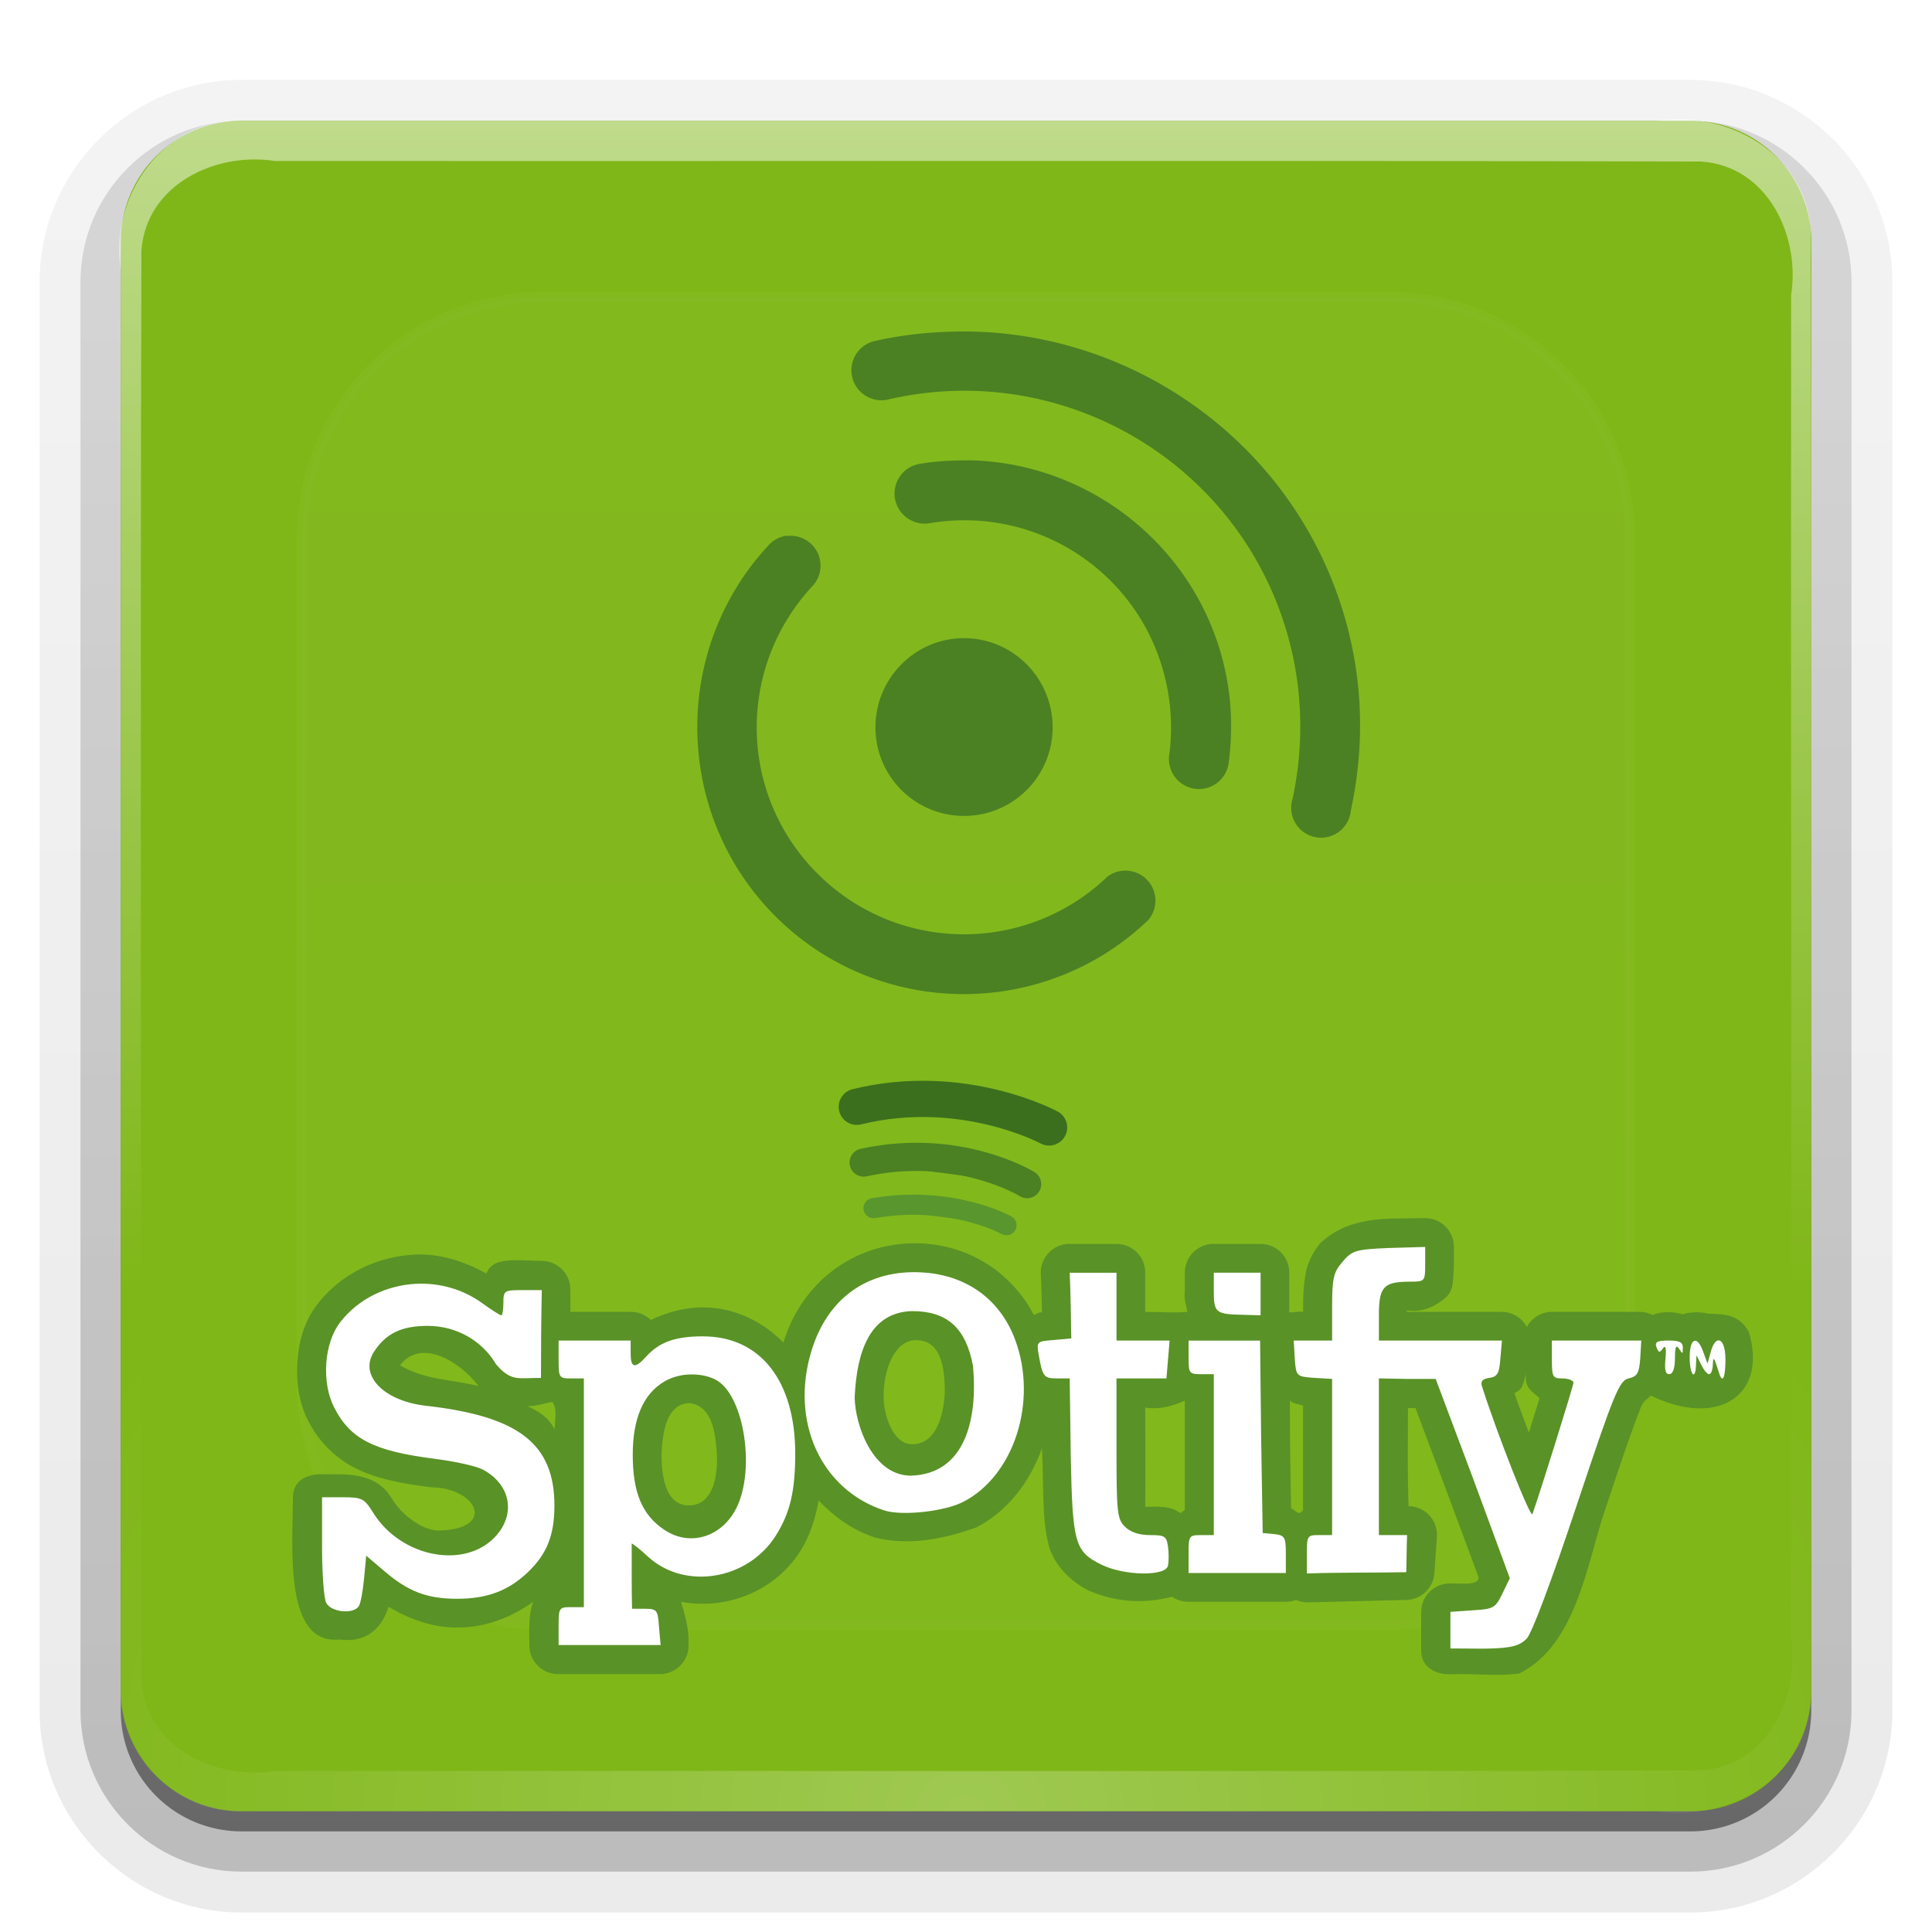 <?xml version="1.0" encoding="UTF-8" standalone="no"?>
<svg
   xmlns:dc="http://purl.org/dc/elements/1.1/"
   xmlns:cc="http://creativecommons.org/ns#"
   xmlns:rdf="http://www.w3.org/1999/02/22-rdf-syntax-ns#"
   xmlns:svg="http://www.w3.org/2000/svg"
   xmlns="http://www.w3.org/2000/svg"
   xmlns:xlink="http://www.w3.org/1999/xlink"
   xmlns:sodipodi="http://sodipodi.sourceforge.net/DTD/sodipodi-0.dtd"
   xmlns:inkscape="http://www.inkscape.org/namespaces/inkscape"
   viewBox="0 0 96 96"
   id="svg2"
   version="1.1"
   inkscape:version="0.91 r"
   sodipodi:docname="spotify.svg">
  <title
     id="title97">spotify</title>
  <sodipodi:namedview
     pagecolor="#ffffff"
     bordercolor="#666666"
     borderopacity="1"
     objecttolerance="10"
     gridtolerance="10"
     guidetolerance="10"
     inkscape:pageopacity="0"
     inkscape:pageshadow="2"
     inkscape:window-width="1280"
     inkscape:window-height="965"
     id="namedview74"
     showgrid="false"
     inkscape:zoom="16"
     inkscape:cx="71.2431"
     inkscape:cy="33.1292"
     inkscape:window-x="0"
     inkscape:window-y="27"
     inkscape:window-maximized="1"
     inkscape:current-layer="svg2" />
  <defs
     id="defs4">
    <clipPath
       id="clipPath3613">
      <path
         fill="#fff"
         d="m12,6h72a6,6 0 0,1 6,6v72a6,6 0 0,1 -6,6h-72a6,6 0 0,1 -6-6v-72a6,6 0 0,1 6-6"
         id="path7" />
    </clipPath>
    <filter
       width="1.384"
       x="-.192"
       y="-.192"
       height="1.384"
       color-interpolation-filters="sRGB"
       id="filter3794-6">
      <feGaussianBlur
         stdDeviation="5.28"
         id="feGaussianBlur10" />
    </filter>
    <linearGradient
       gradientTransform="translate(0 -97)"
       id="linearGradient3721"
       xlink:href="#ButtonShadow-0"
       y1="6.132"
       y2="90.239"
       x2="0"
       gradientUnits="userSpaceOnUse" />
    <linearGradient
       id="linearGradient2908"
       xlink:href="#linearGradient3737-9"
       y1="20.221"
       y2="138.661"
       x2="0"
       gradientUnits="userSpaceOnUse" />
    <linearGradient
       gradientTransform="matrix(1.024 0 0 1.012 -1.143 -98.071)"
       id="linearGradient3780"
       xlink:href="#ButtonShadow-0"
       y1="6.132"
       y2="90.239"
       x2="0"
       gradientUnits="userSpaceOnUse" />
    <linearGradient
       gradientTransform="matrix(1.006 0 0 .994 100 0)"
       id="ButtonShadow-0"
       y1="92.54"
       y2="7.017"
       x2="0"
       gradientUnits="userSpaceOnUse">
      <stop
         offset="0"
         id="stop16" />
      <stop
         offset="1"
         stop-opacity=".588"
         id="stop18" />
    </linearGradient>
    <linearGradient
       id="linearGradient3737">
      <stop
         offset="0"
         stop-color="#fff"
         id="stop21" />
      <stop
         offset="1"
         stop-color="#fff"
         stop-opacity="0"
         id="stop23" />
    </linearGradient>
    <linearGradient
       id="linearGradient3700">
      <stop
         offset="0"
         stop-color="#7fb718"
         id="stop26" />
      <stop
         offset="1"
         stop-color="#7fb718"
         id="stop28" />
    </linearGradient>
    <linearGradient
       id="linearGradient3706"
       xlink:href="#linearGradient3700"
       y1="90"
       y2="5.988"
       x2="0"
       gradientUnits="userSpaceOnUse" />
    <linearGradient
       id="linearGradient3188"
       xlink:href="#linearGradient3737"
       y1="6"
       y2="63.893"
       x2="0"
       gradientUnits="userSpaceOnUse" />
    <linearGradient
       id="linearGradient3737-9">
      <stop
         offset="0"
         stop-color="#fff"
         id="stop33" />
      <stop
         offset="1"
         stop-color="#fff"
         stop-opacity="0"
         id="stop35" />
    </linearGradient>
    <radialGradient
       cx="48"
       cy="90.172"
       gradientTransform="matrix(1.157,0,0,0.996,-7.551,0.197)"
       r="42"
       id="radialGradient2874"
       gradientUnits="userSpaceOnUse">
      <stop
         offset="0"
         stop-color="#fff"
         id="stop38" />
      <stop
         offset="1"
         stop-color="#fff"
         stop-opacity="0"
         id="stop40" />
    </radialGradient>
  </defs>
  <path
     opacity=".08"
     fill="url(#linearGradient3780)"
     d="m12-95.031c-5.511,0-10.031,4.52-10.031,10.031v71c0,5.511 4.52,10.031 10.031,10.031h72c5.511,0 10.031-4.52 10.031-10.031v-71c0-5.511-4.52-10.031-10.031-10.031h-72z"
     transform="scale(1 -1)"
     id="path42" />
  <path
     opacity=".1"
     fill="url(#linearGradient3780)"
     d="m12-94.031c-4.972,0-9.031,4.06-9.031,9.031v71c0,4.972 4.06,9.031 9.031,9.031h72c4.972,0 9.031-4.06 9.031-9.031v-71c0-4.972-4.06-9.031-9.031-9.031h-72z"
     transform="scale(1 -1)"
     id="path44" />
  <path
     opacity=".2"
     fill="url(#linearGradient3780)"
     d="m12-93c-4.409,0-8,3.591-8,8v71c0,4.409 3.591,8 8,8h72c4.409,0 8-3.591 8-8v-71c0-4.409-3.591-8-8-8h-72z"
     transform="scale(1 -1)"
     id="path46" />
  <path
     opacity=".3"
     fill="url(#linearGradient3780)"
     d="m12-92h72a7,7 0 0,1 7,7v71a7,7 0 0,1 -7,7h-72a7,7 0 0,1 -7-7v-71a7,7 0 0,1 7-7"
     transform="scale(1 -1)"
     id="path48" />
  <path
     opacity=".45"
     fill="url(#linearGradient3721)"
     d="m12-91h72a6,6 0 0,1 6,6v72a6,6 0 0,1 -6,6h-72a6,6 0 0,1 -6-6v-72a6,6 0 0,1 6-6"
     transform="scale(1 -1)"
     id="path50" />
  <path
     fill="url(#linearGradient3706)"
     d="m12,6h72a6,6 0 0,1 6,6v72a6,6 0 0,1 -6,6h-72a6,6 0 0,1 -6-6v-72a6,6 0 0,1 6-6"
     id="path52" />
  <path
     style="opacity:0.5;fill:url(#linearGradient3188)"
     d="M 12,6 C 8.114,5.863 5.418,9.792 6,13.423 6.018,37.112 5.964,60.803 6.027,84.491 5.282,86.832 10.538,90.304 9.312,89.219 6.068,87.193 7.209,83.094 7,79.918 7.017,57.441 6.966,34.962 7.026,12.486 7.237,9.185 10.697,7.537 13.66,8 37.278,8.017 60.898,7.966 84.515,8.026 87.815,8.237 89.463,11.697 89,14.66 c -0.023,23.626 0.047,47.256 -0.035,70.88 0.639,2.176 -4.95,5.349 -1.452,3.281 3.534,-2.481 2.237,-6.982 2.487,-10.615 -0.021,-22.274 0.041,-44.549 -0.031,-66.822 C 89.716,7.61 85.811,5.476 82.34,6 58.894,6 35.447,6 12,6 Z"
     id="path54"
     inkscape:connector-curvature="0" />
  <path
     style="opacity:0.25;fill:url(#radialGradient2874)"
     d="M 12,90 C 8.114,90.137 5.418,86.208 6,82.577 6.018,58.888 5.964,35.197 6.027,11.509 5.282,9.168 10.538,5.696 9.312,6.781 6.068,8.807 7.209,12.906 7,16.082 c 0.017,22.477 -0.034,44.956 0.026,67.432 0.212,3.3 3.671,4.949 6.634,4.485 23.618,-0.017 47.238,0.034 70.855,-0.026 3.3,-0.211 4.949,-3.671 4.485,-6.634 -0.023,-23.626 0.047,-47.256 -0.035,-70.88 0.639,-2.176 -4.95,-5.349 -1.452,-3.282 3.534,2.481 2.237,6.982 2.487,10.615 -0.021,22.274 0.041,44.549 -0.031,66.822 -0.253,3.775 -4.158,5.909 -7.629,5.385 C 58.894,90 35.447,90 12,90 Z"
     id="path56"
     inkscape:connector-curvature="0" />
  <path
     d="m 27,15 42,0 a 12,12 0 0 1 12,12 l 0,42 A 12,12 0 0 1 69,81 L 27,81 A 12,12 0 0 1 15,69 L 15,27 A 12,12 0 0 1 27,15"
     clip-path="url(#clipPath3613)"
     id="path58"
     style="opacity:0.15;fill:url(#linearGradient2908);stroke:#ffffff;stroke-width:0.5;stroke-linecap:round;filter:url(#filter3794-6)"
     inkscape:connector-curvature="0"
     transform="translate(0,-0.25)" />
  <path
     d="m 70.781,58.531 c -1.996,0.028 -3.671,-0.113 -5.156,1.218 -0.273,0.317 -0.584,0.827 -0.719,1.375 -0.153,0.81 -0.156,1.353 -0.156,2.062 -0.227,-0.035 -0.478,0.022 -0.688,0.031 l 0,-1.969 c 0.01,-0.797 -0.641,-1.445 -1.438,-1.438 l -2.312,0 c -0.797,-0.01 -1.445,0.641 -1.438,1.438 l 0,0.938 c -0.051,0.4 0.077,0.68 0.124,1 -0.702,0.06 -1.347,0 -2.094,0 l 0,-1.938 c 0.01,-0.797 -0.641,-1.445 -1.438,-1.438 l -2.312,0 c -0.822,-0.01 -1.481,0.679 -1.438,1.5 0.035,0.625 0.047,1.305 0.062,1.906 -0.15,-0.033 -0.27,0.083 -0.406,0.125 -1.129,-2.146 -3.283,-3.526 -5.812,-3.562 -3.065,-0.044 -5.698,1.893 -6.625,4.906 l 0,0.031 c -1.038,-1.049 -2.427,-1.749 -4,-1.75 -0.966,-6e-4 -1.824,0.255 -2.594,0.625 -0.267,-0.261 -0.626,-0.407 -1,-0.406 l -1.812,0 -1.188,0 0,-1.062 c 0.025,-0.809 -0.628,-1.477 -1.438,-1.469 -0.997,-0.012 -2.104,-0.171 -2.531,0.312 -0.115,0.072 -0.126,0.207 -0.219,0.312 -1.103,-0.621 -2.315,-0.993 -3.531,-0.938 -1.859,0.085 -3.682,0.936 -4.875,2.5 -0.634,0.831 -0.904,1.823 -0.969,2.812 -0.065,0.99 0.061,2.015 0.531,2.938 0.495,0.971 1.285,1.82 2.312,2.344 1.028,0.524 2.213,0.765 3.812,0.969 2.266,0.021 3.282,2.094 0.34,2.149 -0.799,-0.017 -1.795,-0.77 -2.271,-1.539 -0.237,-0.383 -0.449,-0.677 -1.059,-0.979 -0.865,-0.345 -1.526,-0.262 -2.448,-0.281 -0.797,-0.01 -1.445,0.353 -1.438,1.15 -0.014,2.558 -0.445,7.34 2.312,7.062 1.303,0.182 2.094,-0.525 2.437,-1.625 1.038,0.609 2.142,1.031 3.406,1.031 1.448,0 2.704,-0.512 3.781,-1.281 -0.252,0.743 -0.188,1.378 -0.188,2.156 -0.01,0.797 0.641,1.445 1.438,1.438 l 5.062,0 c 0.823,-0.01 1.468,-0.71 1.406,-1.531 0.033,-0.727 -0.194,-1.48 -0.374,-2.062 2.202,0.412 4.636,-0.47 5.938,-2.531 0.48,-0.761 0.731,-1.591 0.906,-2.5 0.769,0.809 1.678,1.472 2.812,1.844 1.753,0.428 3.478,0.035 5,-0.5 1.595,-0.814 2.679,-2.275 3.281,-3.938 0.099,1.622 -0.031,3.426 0.344,4.844 0.291,1.056 1.22,1.848 1.969,2.219 1.437,0.62 2.793,0.653 4.156,0.312 0.239,0.164 0.522,0.251 0.812,0.25 l 4.844,0 c 0.171,-10e-4 0.34,-0.033 0.5,-0.094 0.177,0.08 0.368,0.122 0.562,0.125 1.646,-0.041 3.292,-0.083 4.938,-0.124 0.737,-0.024 1.334,-0.607 1.375,-1.344 0.04,-0.594 0.082,-1.188 0.124,-1.781 0.062,-0.821 -0.583,-1.523 -1.406,-1.531 -0.064,-1.68 -0.031,-3.161 -0.031,-4.875 l 0.375,0 c 1.051,2.788 2.087,5.582 3.125,8.375 0.09,0.508 -1.032,0.303 -1.531,0.344 -0.736,0.058 -1.305,0.668 -1.312,1.406 l 0,1.906 c -0.01,0.822 0.678,1.226 1.5,1.194 1.118,-0.042 2.361,0.106 3.375,-0.038 2.809,-1.383 3.378,-5.477 4.188,-7.906 0.934,-2.803 1.464,-4.357 1.781,-5.125 0.164,-0.563 0.365,-0.539 0.562,-0.781 3.375,1.641 5.819,-0.04 4.875,-3.156 -0.468,-0.857 -1.174,-0.893 -2,-0.906 -0.432,-0.124 -1.05,-0.072 -1.281,0.031 -0.532,-0.166 -1.114,-0.141 -1.5,0.031 -0.175,-0.09 -0.366,-0.143 -0.562,-0.156 l -4.438,0 c -0.523,0 -1.002,0.29 -1.25,0.75 -0.247,-0.46 -0.727,-0.748 -1.25,-0.75 l -3.062,0 -1.656,0 c 0,-0.029 -5e-4,-0.052 0,-0.062 l 0.156,0 c 0.707,0.081 1.315,-0.255 1.75,-0.625 0.396,-0.337 0.381,-0.787 0.406,-1.031 0.046,-0.513 0.031,-0.967 0.031,-1.5 0.01,-0.809 -0.66,-1.463 -1.469,-1.438 z m -25.313,6.062 c 1.309,-0.043 1.487,1.385 1.478,2.641 -0.084,1.376 -0.555,2.564 -1.668,2.529 -0.927,-0.03 -1.368,-1.494 -1.373,-2.326 -0.019,-1.392 0.553,-2.81 1.562,-2.844 z M 23.781,66.875 c -1.445,-0.356 -2.619,-0.29 -3.906,-1.031 1.047,-1.39 3.011,-0.167 3.906,1.031 z M 75.812,66.25 c -0.041,0.668 0.218,0.828 0.688,1.219 -0.151,0.5 -0.331,1.074 -0.531,1.719 -0.259,-0.686 -0.503,-1.337 -0.719,-1.969 0.467,-0.196 0.453,-0.549 0.562,-0.969 z m -16.938,1.344 0,5.438 c -0.075,0.025 -0.136,0.115 -0.219,0.156 -0.512,-0.384 -1.138,-0.325 -1.75,-0.312 0.018,-1.77 0,-3.158 0,-4.937 0.742,0.119 1.395,-0.088 1.969,-0.344 z m 5.219,0 c 0.191,0.176 0.456,0.173 0.656,0.25 l 0,5.188 c -0.237,0.353 -0.381,-0.04 -0.594,-0.062 -0.041,-1.952 -0.062,-3.458 -0.062,-5.375 z m -36.656,0.062 c 0.278,0.307 0.125,0.944 0.125,1.375 -0.331,-0.632 -0.762,-0.877 -1.344,-1.156 0.426,-0.01 0.846,-0.136 1.219,-0.219 z m 6.781,0.062 c 1.267,0.115 1.338,1.69 1.409,2.595 0.033,1.331 -0.314,2.44 -1.337,2.488 -1.368,0.064 -1.413,-1.827 -1.417,-2.52 0.043,-1.373 0.344,-2.493 1.344,-2.562 z"
     transform="translate(0,2)"
     id="path60"
     inkscape:connector-curvature="0"
     style="fill:#599227"
     sodipodi:nodetypes="ccccccccccccccccccccccccccccccccsscccccccccsccccccccccccccccccccccccccccsccccccccccccccccsccccscscscccccccccccccccccccccccccccsccc" />
  <path
     d="m 70.817,61.96 -1.803,0.052 c -1.672,0.069 -1.829,0.133 -2.299,0.679 -0.444,0.516 -0.523,0.786 -0.523,2.247 l 0,1.672 -0.941,0 -0.967,0 0.052,0.888 c 0.064,0.888 0.078,0.902 0.967,0.967 l 0.888,0.052 0,3.893 0,3.867 -0.627,0 c -0.608,0 -0.627,0.023 -0.627,0.941 l 0,0.967 c 1.633,-0.06 3.467,-0.031 4.938,-0.064 0.024,-0.594 0.012,-1.163 0.042,-1.843 -0.467,0 -0.934,0 -1.401,0 l 0,-3.893 0,-3.893 1.411,0.026 1.411,0 1.855,4.938 1.829,4.964 -0.366,0.758 c -0.351,0.717 -0.427,0.776 -1.463,0.836 l -1.123,0.078 0,0.941 0,0.878 1.698,0.01 c 1.382,-0.017 1.75,-0.157 2.09,-0.496 0.259,-0.259 1.23,-2.851 2.482,-6.61 1.87,-5.615 2.121,-6.214 2.587,-6.323 0.429,-0.1 0.521,-0.253 0.575,-0.993 l 0.052,-0.888 -2.221,0 -2.221,0 0,0.941 c 0,0.868 0.04,0.941 0.523,0.941 0.289,0 0.549,0.104 0.549,0.209 0,0.157 -1.658,5.465 -2.038,6.532 -0.086,0.242 -1.728,-3.91 -2.508,-6.349 -0.08,-0.25 0.024,-0.37 0.366,-0.418 0.404,-0.057 0.495,-0.219 0.549,-0.967 l 0.078,-0.888 -3.057,0 -3.057,0 0,-1.254 c 0,-1.419 0.229,-1.672 1.542,-1.672 0.737,0 0.758,-0.014 0.758,-0.862 l 0,-0.862 z M 45.525,63.214 c -2.538,-0.036 -4.422,1.365 -5.199,3.893 -1.081,3.516 0.459,6.91 3.606,7.943 0.876,0.287 2.984,0.059 3.919,-0.418 2.545,-1.298 3.732,-5.012 2.587,-8.073 -0.785,-2.098 -2.577,-3.311 -4.912,-3.344 z m 7.629,0.026 c 0.045,1.088 0.061,2.177 0.078,3.266 l -0.862,0.078 c -0.85,0.063 -0.871,0.074 -0.758,0.732 0.192,1.116 0.271,1.176 0.914,1.176 l 0.627,0 0.052,3.841 c 0.086,4.357 0.2,4.757 1.515,5.409 1.143,0.566 3.209,0.596 3.318,0.052 0.04,-0.202 0.045,-0.623 0,-0.941 -0.073,-0.517 -0.158,-0.575 -0.888,-0.575 -0.536,0 -0.978,-0.142 -1.254,-0.418 -0.386,-0.386 -0.418,-0.707 -0.418,-3.893 l 0,-3.475 2.482,0 c 0.052,-0.627 0.104,-1.254 0.157,-1.881 l -2.639,0 0,-3.37 -1.176,0 -1.15,0 z m 7.159,0 0,0.941 c 0,1.038 0.109,1.125 1.411,1.15 l 0.914,0.026 0,-2.116 -2.325,0 z m -39.61,0.549 c -1.467,0.067 -2.901,0.736 -3.815,1.933 -0.787,1.032 -0.918,2.971 -0.287,4.207 0.804,1.576 1.953,2.171 5.017,2.561 0.955,0.121 2.013,0.348 2.352,0.523 1.349,0.698 1.672,2.122 0.732,3.24 -1.481,1.76 -4.755,1.185 -6.166,-1.097 -0.433,-0.701 -0.556,-0.758 -1.515,-0.758 l -1.019,0 0,2.43 c 0,1.336 0.089,2.598 0.209,2.822 0.249,0.465 1.353,0.575 1.62,0.157 0.092,-0.144 0.202,-0.77 0.261,-1.385 l 0.104,-1.123 0.888,0.758 c 1.191,1.022 2.119,1.385 3.632,1.385 1.505,0 2.567,-0.409 3.527,-1.333 0.927,-0.891 1.306,-1.825 1.306,-3.292 0,-3.07 -1.766,-4.444 -6.375,-4.964 -2.121,-0.239 -3.351,-1.524 -2.587,-2.691 0.594,-0.906 1.362,-1.28 2.665,-1.28 1.413,0 2.697,0.722 3.397,1.907 0.76,0.897 1.143,0.668 2.231,0.679 9e-4,-1.587 0.011,-2.926 0.041,-4.363 l -0.941,0 c -0.918,0 -0.967,0.02 -0.967,0.627 0,0.347 -0.046,0.627 -0.104,0.627 -0.059,0 -0.477,-0.265 -0.941,-0.601 -0.968,-0.701 -2.125,-1.019 -3.266,-0.967 z m 24.613,1.359 c 1.746,0 2.673,0.829 3.031,2.717 0.245,2.672 -0.39,5.393 -3.109,5.461 -1.902,-0.03 -2.753,-2.559 -2.77,-3.893 0.104,-2.297 0.768,-4.225 2.848,-4.285 z M 34.943,66.402 c -1.386,-8e-4 -2.178,0.279 -2.848,1.019 -0.548,0.606 -0.758,0.56 -0.758,-0.183 l 0,-0.627 -1.803,0 -1.777,0 0,0.941 c 0,0.91 0.02,0.941 0.627,0.941 l 0.627,0 0,5.696 0,5.67 -0.627,0 c -0.607,0 -0.627,0.03 -0.627,0.941 l 0,0.941 2.534,0 2.534,0 -0.078,-0.888 c -0.06,-0.836 -0.089,-0.908 -0.679,-0.914 l -0.66,0 c -0.032,-1.057 -0.01,-2.175 -0.019,-3.24 0.05,0 0.414,0.282 0.784,0.627 1.825,1.705 4.976,1.197 6.375,-1.019 0.71,-1.125 0.965,-2.2 0.967,-4.076 0,-3.614 -1.734,-5.825 -4.572,-5.827 z m 24.116,0.209 0,0.836 c 0,0.794 0.032,0.836 0.627,0.836 l 0.627,0 0,3.998 0,3.998 -0.627,0 c -0.607,0 -0.627,0.03 -0.627,0.941 l 0,0.941 4.834,0 0,-0.914 c 0,-0.86 -0.041,-0.958 -0.575,-1.019 l -0.575,-0.052 -0.078,-4.781 -0.052,-4.781 -3.553,0 z m 23.855,0 c -0.579,0 -0.702,0.075 -0.601,0.34 0.104,0.27 0.156,0.28 0.314,0.052 0.13,-0.187 0.182,-0.03 0.131,0.496 -0.053,0.545 -0.01,0.784 0.183,0.784 0.175,0 0.285,-0.279 0.287,-0.784 0,-0.586 0.057,-0.705 0.209,-0.47 0.174,0.269 0.18,0.262 0.183,-0.052 0,-0.28 -0.15,-0.366 -0.706,-0.366 z m 2.43,0 c -0.122,0.041 -0.244,0.215 -0.34,0.575 l -0.157,0.575 -0.209,-0.575 c -0.301,-0.863 -0.679,-0.716 -0.679,0.261 0,0.868 0.288,1.206 0.314,0.366 l 0.026,-0.47 0.235,0.47 c 0.125,0.26 0.294,0.47 0.392,0.47 0.098,0 0.174,-0.21 0.183,-0.47 0.016,-0.446 0.061,-0.393 0.314,0.418 0.168,0.539 0.314,0.236 0.314,-0.679 0,-0.679 -0.188,-1.009 -0.392,-0.941 z m -51.263,1.698 c 0.641,-0.062 1.289,0.07 1.698,0.392 1.194,0.94 1.684,4.14 0.914,6.009 -0.666,1.618 -2.348,2.203 -3.684,1.306 -1.105,-0.742 -1.568,-1.853 -1.568,-3.736 0,-1.794 0.525,-3.016 1.568,-3.632 0.304,-0.18 0.686,-0.302 1.071,-0.34 z"
     id="path62"
     inkscape:connector-curvature="0"
     style="fill:#ffffff"
     sodipodi:nodetypes="cccsccccccccssccccccccccccccccsscccccssscccccccsssccccsccccccccscccccssscccccccccsccccccsccccscscccccssssssccccsscccccccccccscccsscccssccccccccscccccscccssccsccccccccccscccccccccscccssssccccccscccc" />
  <g
     stroke-linecap="round"
     id="g64">
    <path
       fill="#59962e"
       stroke="#59962e"
       d="m43.404,60.032c3.884-.67 6.607,.848 6.607,.848"
       id="path66" />
    <path
       fill="#4b8123"
       stroke="#4b8123"
       stroke-width="1.4"
       d="m42.913,57.767c4.732-1.027 8.125,1.071 8.125,1.071"
       id="path68" />
    <path
       fill="#3c721e"
       stroke="#3b6f1d"
       stroke-width="1.8"
       d="m42.574,54.996c5.268-1.295 9.554,1.027 9.554,1.027"
       id="path70" />
  </g>
  <path
     d="m 47.3,16.479 c -1.306,0.038 -2.617,0.181 -3.938,0.492 a 1.492,1.492 0 0 0 0.684,2.898 c 8.998,-2.122 18.004,3.416 20.125,12.414 0.57,2.419 0.58,4.981 0.055,7.41 a 1.486,1.486 0 1 0 2.898,0.574 C 67.743,37.407 67.742,34.477 67.07,31.628 64.891,22.387 56.442,16.212 47.3,16.479 Z m 0.438,6.399 c -0.659,0.01 -1.32,0.052 -1.996,0.164 a 1.495,1.495 0 1 0 0.465,2.953 c 5.625,-0.935 10.905,2.825 11.84,8.449 0.167,1.004 0.188,2.026 0.055,3.035 a 1.491,1.491 0 1 0 2.953,0.41 c 0.172,-1.301 0.161,-2.643 -0.055,-3.938 -1.049,-6.308 -6.448,-10.841 -12.606,-11.074 -0.22,-0.01 -0.436,0 -0.656,0 z m -8.695,3.746 a 1.486,1.486 0 0 0 -0.875,0.492 c -4.757,5.141 -4.683,13.156 0.164,18.211 5.058,5.275 13.456,5.441 18.731,0.383 A 1.491,1.491 0 0 0 55.038,43.55 C 50.923,47.496 44.41,47.365 40.464,43.249 36.685,39.308 36.646,33.147 40.355,29.14 a 1.486,1.486 0 0 0 -1.149,-2.516 1.486,1.486 0 0 0 -0.164,0 z m 8.86,5.086 c -2.435,0 -4.402,1.994 -4.402,4.43 0,2.435 1.967,4.402 4.402,4.402 2.435,0 4.402,-1.967 4.402,-4.402 0,-2.435 -1.967,-4.43 -4.402,-4.43 z"
     id="path72"
     inkscape:connector-curvature="0"
     style="fill:#4b8123" />
</svg>
